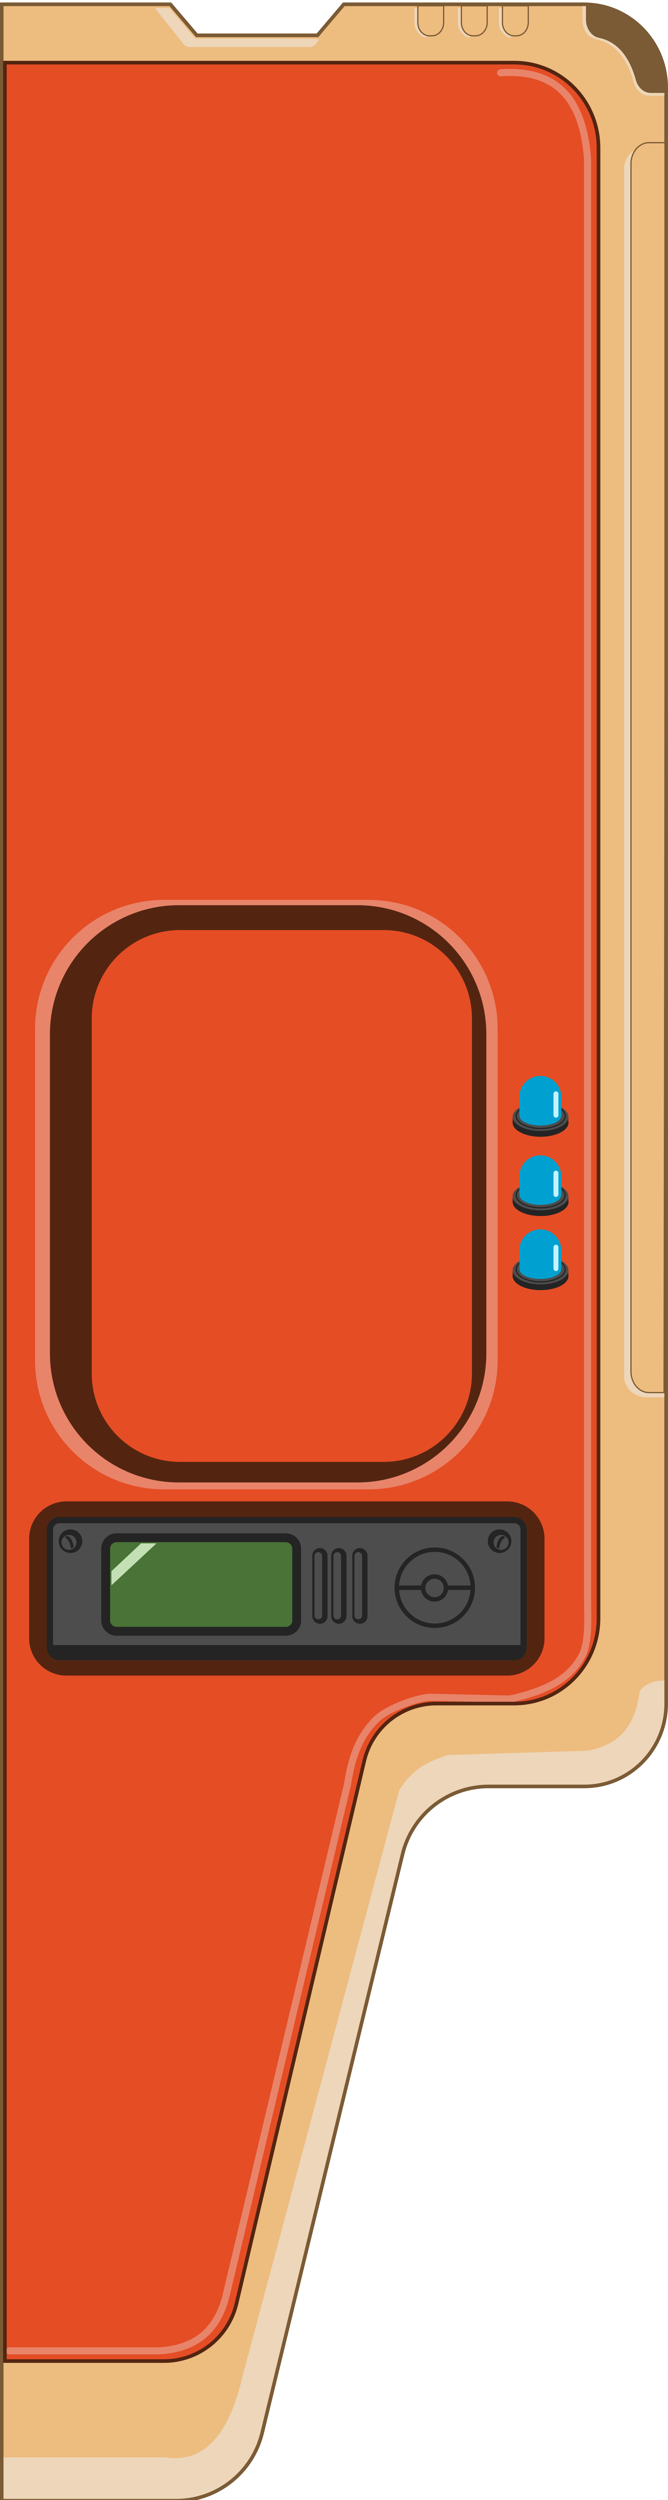 <?xml version="1.0" encoding="utf-8"?>
<!-- Generator: Adobe Illustrator 25.2.3, SVG Export Plug-In . SVG Version: 6.00 Build 0)  -->
<svg version="1.1" id="Layer_1" xmlns="http://www.w3.org/2000/svg" xmlns:xlink="http://www.w3.org/1999/xlink" x="0px" y="0px"
	 viewBox="0 0 543.1 2030.7" style="enable-background:new 0 0 543.1 2030.7;" xml:space="preserve">
<style type="text/css">
	.st0{fill:#EDBC7F;stroke:#7B5B35;stroke-width:2.88;stroke-miterlimit:10;}
	.st1{fill:#EDD6B9;}
	.st2{fill:#EDBC7F;stroke:#7B5B35;stroke-miterlimit:10;}
	.st3{fill:#7B5B35;}
	.st4{fill:none;stroke:#7B5B35;stroke-width:2.88;stroke-miterlimit:10;}
	.st5{fill:#E54D25;stroke:#532511;stroke-width:2.88;stroke-miterlimit:10;}
	.st6{fill:none;stroke:#E8846A;stroke-width:5.76;stroke-linecap:round;stroke-linejoin:round;}
	.st7{fill:none;stroke:#532511;stroke-width:2.88;stroke-miterlimit:10;}
	.st8{fill:#532511;}
	.st9{fill:#4D4D4D;stroke:#242424;stroke-width:5.04;stroke-miterlimit:10;}
	.st10{fill:#E54D25;stroke:#E8846A;stroke-width:64.8;stroke-miterlimit:10;}
	.st11{fill:none;stroke:#532511;stroke-width:64.8;stroke-miterlimit:10;}
	.st12{fill:#E54D25;}
	.st13{fill:#242424;}
	.st14{fill:#4D4D4D;}
	.st15{fill:#4A7337;stroke:#242424;stroke-width:7.2;stroke-miterlimit:10;}
	.st16{fill:none;stroke:#242424;stroke-width:3.6;stroke-miterlimit:10;}
	.st17{fill:#4D4D4D;stroke:#242424;stroke-width:3.6;stroke-miterlimit:10;}
	.st18{fill:#C3E0B5;}
	.st19{fill:none;stroke:#242424;stroke-miterlimit:10;}
	.st20{fill:#00A1D0;}
	.st21{fill:#C4F2FF;}
</style>
<g id="Layer_2_1_">
	<path class="st0" d="M474.9,3.5H279.5l-21.4,25.2H160L138.5,3.5H1.4v2027.8h141.9c33.3-0.1,62.2-23,69.9-55.4l114-469.4
		c7.7-32.4,36.6-55.3,69.9-55.4h78c36.8,0,66.5-30.1,66.5-67.2V70.7C541.4,33.5,511.6,3.5,474.9,3.5z"/>
	<path class="st1" d="M347,29.8c-2.2,2.9-9.3-4.5-9.8-8.3s-0.3-9.1-0.3-15.1h2.5l0.4,13.7L347,29.8z"/>
	<path class="st2" d="M339.7,4.7v13.6c0,6,4.2,10.8,9.5,10.8h2c5.2,0,9.5-4.9,9.5-10.8V4.7H339.7z"/>
	<path class="st1" d="M382.4,29.8c-2.2,2.9-9.3-4.5-9.8-8.3s-0.3-9.1-0.3-15.1h2.5l0.4,13.7L382.4,29.8z"/>
	<path class="st2" d="M375.1,4.7v13.6c0,6,4.2,10.8,9.5,10.8h2c5.2,0,9.5-4.9,9.5-10.8V4.7H375.1z"/>
	<path class="st1" d="M415.7,29.8c-2.2,2.9-9.3-4.5-9.8-8.3s-0.3-9.1-0.3-15.1h2.5l0.4,13.7L415.7,29.8z"/>
	<path class="st2" d="M408.5,4.7v13.6c0,6,4.2,10.8,9.5,10.8h2c5.2,0,9.5-4.9,9.5-10.8V4.7H408.5z"/>
	<path class="st1" d="M259.4,32l-2.1,3.1c-1.2,1.9-3.2,3-5.4,3.1h-97.8c-2,0-3.8-1-5-2.6L125.9,6.5h11.8l21.1,24.8
		C158.8,31.3,260.4,30.9,259.4,32z"/>
	<path class="st1" d="M542.1,119.7h-16.9c-9.8,0-17.8,7.7-17.8,17.1v981c0,9.5,8,17.2,17.8,17.2h15.1L542.1,119.7z"/>
	<path class="st2" d="M541.4,115.9h-13.8c-8,0-14.6,7.7-14.6,17.1v981c0,9.5,6.5,17.2,14.6,17.2h12.3L541.4,115.9z"/>
	<path class="st1" d="M473.6,3v13.7c0,7.4,4.5,13.8,10.7,15.1c15.6,3.2,25.6,15.6,31,35.3c1.7,6.3,6.8,10.6,12.5,10.6h13.7
		l-4.4-24.2C530.9,27,512,11.6,484.2,4L473.6,3z"/>
	<path class="st3" d="M476.4,2.5v13.4c0,7.2,4.4,13.5,10.4,14.8C502,33.8,511.7,46,517,65.1c1.7,6.2,6.6,10.4,12.1,10.4h13.4
		l-4.3-23.7c-6-25.9-24.4-40.9-51.5-48.3L476.4,2.5z"/>
	<path class="st1" d="M2.9,1996.1h131.5c32.5,5.1,52.1-19.9,62.8-65.9l127.4-476c11.1-18.4,25.7-24,39.6-28.6l113.2-3.5
		c22.7-3.9,39.1-16.9,42.7-48.7c4-4.7,9.7-7.6,15.8-8.1l5-0.3v29l-9.7,26.4l-12,15.8l-22.4,11.4c0,0-23.2,5.3-26.9,4.4
		s-78.4,0-78.4,0l-21,4.4l-18.7,10.5l-10.5,11.4l-8.9,14.1l-6,19.3l-98.6,402.6l-10.4,41.3l-8.2,34.3l-12.7,18.4l-20.9,15l-23.2,7.9
		H2.9V1996.1z"/>
	<path class="st4" d="M474.9,3.5H279.5l-21.4,25.2H160L138.5,3.5H1.4v2027.8h141.9c33.3-0.1,62.2-23,69.9-55.4l114-469.4
		c7.7-32.4,36.6-55.3,69.9-55.4h78c36.8,0,66.5-30.1,66.5-67.2V70.7C541.4,33.5,511.6,3.5,474.9,3.5z"/>
	<path class="st5" d="M4,1917.9h129.6c28-0.1,52.3-19.5,58.7-46.8l103.8-440.5c6.3-27.3,30.6-46.7,58.6-46.8h63.5
		c37.8,0,68.4-31,68.4-69.2V120.1c0-38.2-30.6-69.2-68.4-69.2H4V1917.9z"/>
	<path class="st6" d="M407,59.1c38.4-2.5,65.9,13.4,70.5,68.1c0.2,1.9,0.2,3.9,0.2,5.8v1166.7c0,14,1.6,34.6-5,46.2
		c-11.4,20.3-32.4,28.1-56,33.8c-0.4,0.1-0.8,0.2-1.2,0.2c-1.3,0.2-2.7,0.3-4,0.2l-60.9-1.4c-0.9,0-1.8,0-2.7,0.1
		c-11.6,1.3-33.1,9.4-41.5,17.4c-14.4,13.9-20.3,31.3-23.5,51c-0.3,1.8-0.6,3.6-1.1,5.3l-97.6,410.6c-7.1,31-26.1,44.1-52.2,46.3
		c-1.3,0.1-2.5,0.2-3.8,0.2H7.6"/>
	<path class="st7" d="M4,1917.9h129.6c28-0.1,52.3-19.5,58.7-46.8l103.8-440.5c6.3-27.3,30.6-46.7,58.6-46.8h63.5
		c37.8,0,68.4-31,68.4-69.2V120.1c0-38.2-30.6-69.2-68.4-69.2H4V1917.9z"/>
	<path class="st2" d="M757.3,297.9"/>
</g>
<path class="st8" d="M412.4,1361.1H54c-16.8,0-30.3-13.6-30.3-30.3v-80.9c0-16.8,13.6-30.3,30.3-30.3h358.4
	c16.8,0,30.3,13.6,30.3,30.3v80.9C442.7,1347.5,429.1,1361.1,412.4,1361.1z"/>
<path class="st9" d="M418,1346.1H48.3c-4.2,0-7.7-3.4-7.7-7.7v-95.9c0-4.2,3.4-7.7,7.7-7.7H418c4.2,0,7.7,3.4,7.7,7.7v95.9
	C425.7,1342.7,422.3,1346.1,418,1346.1z"/>
<g>
	<path class="st10" d="M299.8,1177.4H133.3c-40,0-72.4-32.4-72.4-72.4V835.8c0-40,32.4-72.4,72.4-72.4h166.5
		c40,0,72.4,32.4,72.4,72.4V1105C372.2,1145,339.8,1177.4,299.8,1177.4z"/>
	<path class="st11" d="M290.6,1171.8H145.4c-40,0-72.4-32.4-72.4-72.4V840.1c0-40,32.4-72.4,72.4-72.4h145.2
		c40,0,72.4,32.4,72.4,72.4v259.3C363,1139.3,330.6,1171.8,290.6,1171.8z"/>
	<path class="st12" d="M311.9,1187.5H146.4c-39.7,0-71.8-32.1-71.8-71.8V827.3c0-39.7,32.1-71.8,71.8-71.8h165.5
		c39.7,0,71.8,32.1,71.8,71.8v288.4C383.7,1155.4,351.5,1187.5,311.9,1187.5z"/>
</g>
<g>
	<circle class="st13" cx="406.2" cy="1251.9" r="9.6"/>
	<path class="st14" d="M401.3,1252.9c0,3.4,2.7,6.1,6.1,6.1c1,0,2-0.2,2.8-0.7c2-1,3.3-3.1,3.3-5.4c0-3.4-2.7-6.1-6.1-6.1
		S401.3,1249.5,401.3,1252.9z"/>
	<path class="st13" d="M405.7,1258c0.6-4.2,2.1-7.8,5.3-9.2l-2.1-1.2c-3.3,1.2-4.7,5-5.3,9.2L405.7,1258z"/>
</g>
<g>
	<circle class="st13" cx="57.3" cy="1251.9" r="9.6"/>
	<circle class="st14" cx="56.1" cy="1252.9" r="6.1"/>
	<path class="st13" d="M57.8,1258c-0.6-4.2-2.1-7.8-5.3-9.2l2.1-1.2c3.3,1.2,4.7,5,5.3,9.2L57.8,1258z"/>
</g>
<path class="st15" d="M232.4,1325.1H94.8c-4.9,0-8.9-4-8.9-8.9v-58.2c0-4.9,4-8.9,8.9-8.9h137.5c4.9,0,8.9,4,8.9,8.9v58.2
	C241.3,1321.1,237.3,1325.1,232.4,1325.1z"/>
<rect x="41.7" y="1336.3" class="st13" width="383.2" height="9.4"/>
<g>
	<path class="st13" d="M260.1,1319L260.1,1319c-3.4,0-6.2-2.8-6.2-6.2v-49.1c0-3.4,2.8-6.2,6.2-6.2h0c3.4,0,6.2,2.8,6.2,6.2v49.1
		C266.3,1316.2,263.6,1319,260.1,1319z"/>
	<path class="st14" d="M258.8,1315.4L258.8,1315.4c-1.7,0-3.1-1.4-3.1-3.1v-48.4c0-1.7,1.4-3.1,3.1-3.1l0,0c1.7,0,3.1,1.4,3.1,3.1
		v48.4C261.9,1314,260.5,1315.4,258.8,1315.4z"/>
</g>
<g>
	<path class="st13" d="M275.5,1319L275.5,1319c-3.4,0-6.2-2.8-6.2-6.2v-49.1c0-3.4,2.8-6.2,6.2-6.2l0,0c3.4,0,6.2,2.8,6.2,6.2v49.1
		C281.7,1316.2,278.9,1319,275.5,1319z"/>
	<path class="st14" d="M274.2,1315.4L274.2,1315.4c-1.7,0-3.1-1.4-3.1-3.1v-48.4c0-1.7,1.4-3.1,3.1-3.1l0,0c1.7,0,3.1,1.4,3.1,3.1
		v48.4C277.3,1314,275.9,1315.4,274.2,1315.4z"/>
</g>
<g>
	<path class="st13" d="M292.6,1319L292.6,1319c-3.4,0-6.2-2.8-6.2-6.2v-49.1c0-3.4,2.8-6.2,6.2-6.2l0,0c3.4,0,6.2,2.8,6.2,6.2v49.1
		C298.8,1316.2,296.1,1319,292.6,1319z"/>
	<path class="st14" d="M291.3,1315.4L291.3,1315.4c-1.7,0-3.1-1.4-3.1-3.1v-48.4c0-1.7,1.4-3.1,3.1-3.1l0,0c1.7,0,3.1,1.4,3.1,3.1
		v48.4C294.4,1314,293,1315.4,291.3,1315.4z"/>
</g>
<circle class="st16" cx="353.5" cy="1289.7" r="30.9"/>
<line class="st16" x1="322.6" y1="1289.7" x2="384.5" y2="1289.7"/>
<circle class="st17" cx="353.3" cy="1289.9" r="9.3"/>
<path class="st18" d="M90.6,1287.7v-11.4l24.1-22.6h12.5C127.2,1253.7,89.2,1289.2,90.6,1287.7z"/>
<g>
	<ellipse class="st13" cx="439.5" cy="1036.5" rx="22.7" ry="11.5"/>
	<polygon class="st13" points="462.1,1037.4 462.1,1032.1 460.1,1037.7 	"/>
	<polygon class="st13" points="416.8,1037.3 416.8,1032 418.8,1037.5 	"/>
	<ellipse class="st14" cx="439.5" cy="1031.8" rx="22.7" ry="11.5"/>
	<ellipse class="st19" cx="439.6" cy="1031.1" rx="19.9" ry="10.2"/>
	<g>
		<path class="st20" d="M456.4,1030.4c0,11.3-34.1,11.3-34.1,0v-13.8h34.1L456.4,1030.4z"/>
		<ellipse class="st20" cx="439.3" cy="1015.7" rx="17.1" ry="17.1"/>
		<path class="st21" d="M452,1032.5L452,1032.5c-1.1,0-2-0.9-2-2v-17.4c0-1.1,0.9-2,2-2l0,0c1.1,0,2,0.9,2,2v17.4
			C454,1031.6,453.1,1032.5,452,1032.5z"/>
	</g>
</g>
<g>
	<ellipse class="st13" cx="439.5" cy="976.3" rx="22.7" ry="11.5"/>
	<polygon class="st13" points="462.1,977.3 462.1,972 460.1,977.5 	"/>
	<polygon class="st13" points="416.8,977.1 416.8,971.9 418.8,977.4 	"/>
	<ellipse class="st14" cx="439.5" cy="971.7" rx="22.7" ry="11.5"/>
	<ellipse class="st19" cx="439.6" cy="970.9" rx="19.9" ry="10.2"/>
	<g>
		<path class="st20" d="M456.4,970.2c0,11.3-34.1,11.3-34.1,0v-13.8h34.1L456.4,970.2z"/>
		<ellipse class="st20" cx="439.3" cy="955.6" rx="17.1" ry="17.1"/>
		<path class="st21" d="M452,972.3L452,972.3c-1.1,0-2-0.9-2-2v-17.4c0-1.1,0.9-2,2-2l0,0c1.1,0,2,0.9,2,2v17.4
			C454,971.4,453.1,972.3,452,972.3z"/>
	</g>
</g>
<g>
	<ellipse class="st13" cx="439.5" cy="911.9" rx="22.7" ry="11.5"/>
	<polygon class="st13" points="462.1,912.8 462.1,907.6 460.1,913.1 	"/>
	<polygon class="st13" points="416.8,912.7 416.8,907.4 418.8,913 	"/>
	<ellipse class="st14" cx="439.5" cy="907.2" rx="22.7" ry="11.5"/>
	<ellipse class="st19" cx="439.6" cy="906.5" rx="19.9" ry="10.2"/>
	<g>
		<path class="st20" d="M456.4,905.8c0,11.3-34.1,11.3-34.1,0V892h34.1L456.4,905.8z"/>
		<ellipse class="st20" cx="439.3" cy="891.1" rx="17.1" ry="17.1"/>
		<path class="st21" d="M452,907.9L452,907.9c-1.1,0-2-0.9-2-2v-17.4c0-1.1,0.9-2,2-2l0,0c1.1,0,2,0.9,2,2v17.4
			C454,907,453.1,907.9,452,907.9z"/>
	</g>
</g>
</svg>
